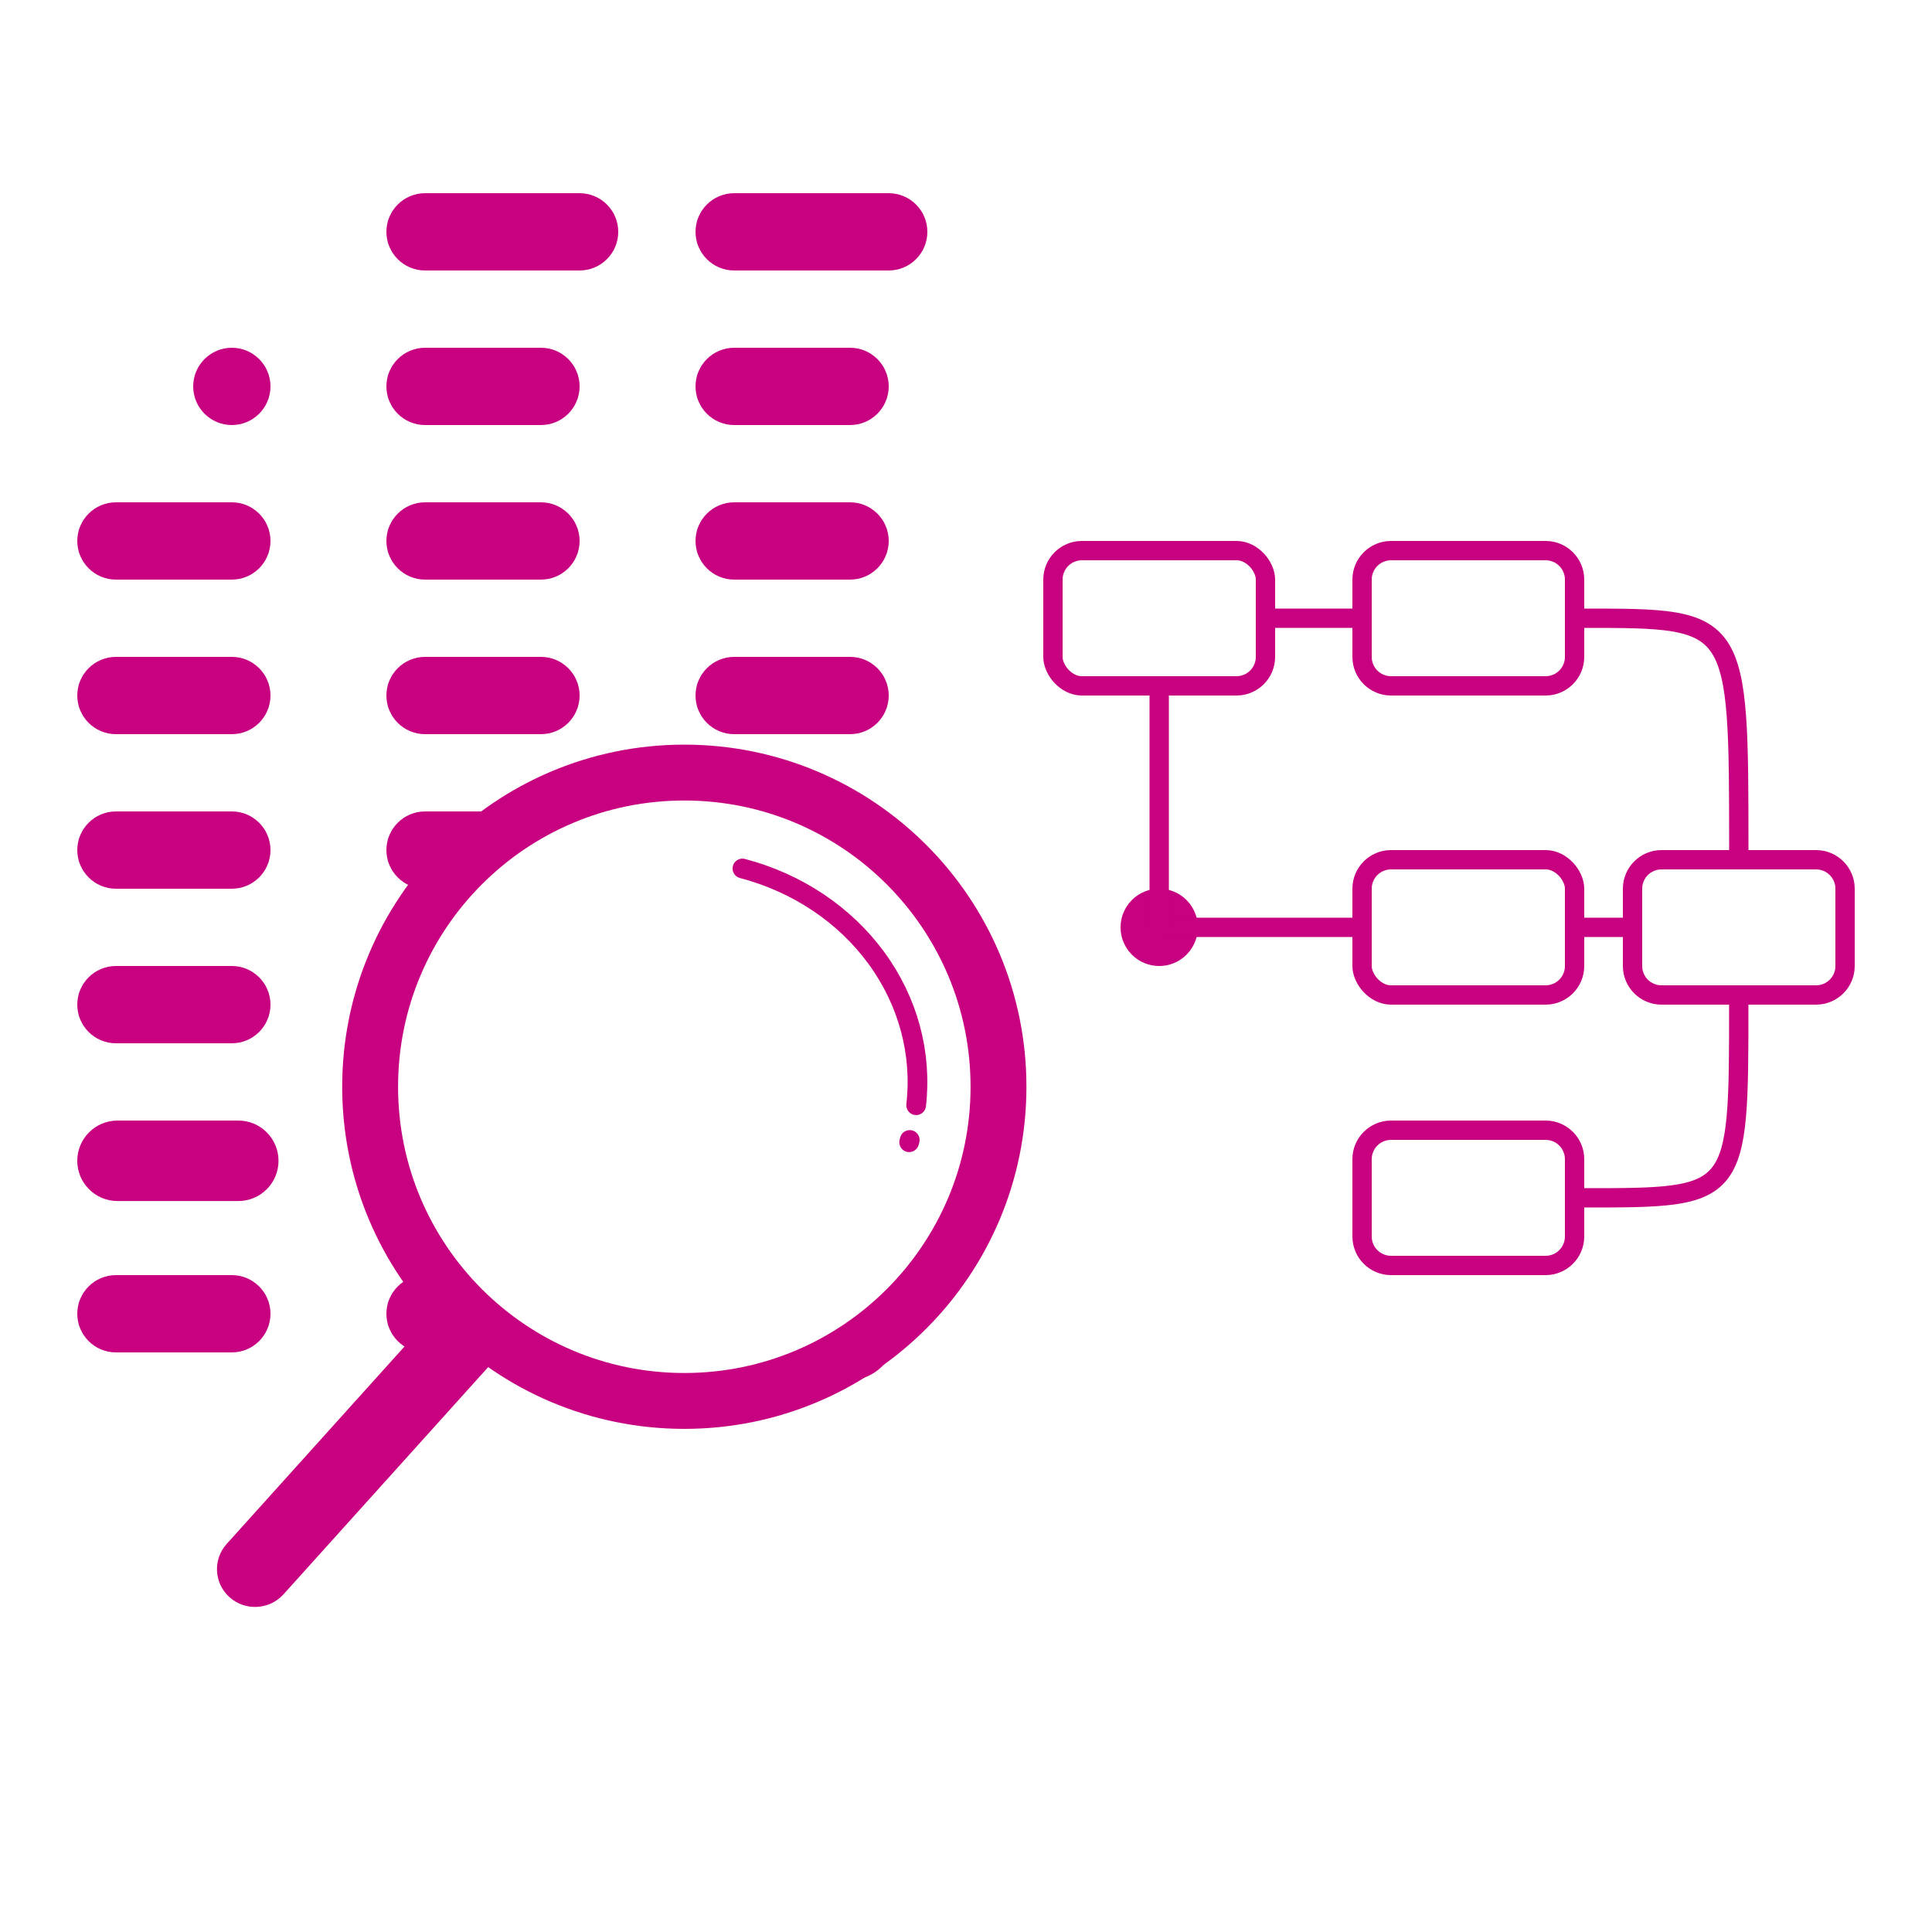 <svg width="50" height="50" viewBox="0 0 50 50" fill="none" xmlns="http://www.w3.org/2000/svg">
<path fill-rule="evenodd" clip-rule="evenodd" d="M10 6C10 5.448 10.448 5 11 5H15C15.552 5 16 5.448 16 6C16 6.552 15.552 7 15 7H11C10.448 7 10 6.552 10 6ZM6 9C5.448 9 5 9.448 5 10C5 10.552 5.448 11 6 11C6.552 11 7 10.552 7 10C7 9.448 6.552 9 6 9ZM3 17C2.448 17 2 17.448 2 18C2 18.552 2.448 19 3 19H6C6.552 19 7 18.552 7 18C7 17.448 6.552 17 6 17H3ZM2 22C2 21.448 2.448 21 3 21H6C6.552 21 7 21.448 7 22C7 22.552 6.552 23 6 23H3C2.448 23 2 22.552 2 22ZM3 25C2.448 25 2 25.448 2 26C2 26.552 2.448 27 3 27H6C6.552 27 7 26.552 7 26C7 25.448 6.552 25 6 25H3ZM2 30.042C2 29.466 2.466 29 3.042 29H6.167C6.742 29 7.208 29.466 7.208 30.042C7.208 30.617 6.742 31.083 6.167 31.083H3.042C2.466 31.083 2 30.617 2 30.042ZM3 33C2.448 33 2 33.448 2 34C2 34.552 2.448 35 3 35H6C6.552 35 7 34.552 7 34C7 33.448 6.552 33 6 33H3ZM11 17C10.448 17 10 17.448 10 18C10 18.552 10.448 19 11 19H14C14.552 19 15 18.552 15 18C15 17.448 14.552 17 14 17H11ZM10 22C10 21.448 10.448 21 11 21H14C14.126 21 14.247 21.023 14.358 21.066C13.381 21.531 12.515 22.193 11.813 23H11C10.448 23 10 22.552 10 22ZM10.202 25.954C9.982 26.174 9.846 26.478 9.846 26.814C9.846 26.981 9.88 27.141 9.941 27.286C9.99 26.829 10.078 26.384 10.202 25.954ZM10.102 29.913C9.942 30.119 9.846 30.378 9.846 30.659C9.846 31.256 10.276 31.751 10.842 31.854C10.514 31.251 10.263 30.599 10.102 29.913ZM11.604 33H11C10.448 33 10 33.448 10 34C10 34.552 10.448 35 11 35H13.995C13.069 34.499 12.257 33.816 11.604 33ZM19.552 35.719H21.968C22.639 35.719 23.182 35.175 23.182 34.505C23.182 34.272 23.117 34.055 23.003 33.87C22.044 34.755 20.862 35.402 19.552 35.719ZM23.056 22.429C22.905 22.123 22.628 21.89 22.293 21.798C22.561 21.992 22.816 22.203 23.056 22.429ZM18 6C18 5.448 18.448 5 19 5H23C23.552 5 24 5.448 24 6C24 6.552 23.552 7 23 7H19C18.448 7 18 6.552 18 6ZM19 17C18.448 17 18 17.448 18 18C18 18.552 18.448 19 19 19H22C22.552 19 23 18.552 23 18C23 17.448 22.552 17 22 17H19ZM3 13C2.448 13 2 13.448 2 14C2 14.552 2.448 15 3 15H6C6.552 15 7 14.552 7 14C7 13.448 6.552 13 6 13H3ZM10 14C10 13.448 10.448 13 11 13H14C14.552 13 15 13.448 15 14C15 14.552 14.552 15 14 15H11C10.448 15 10 14.552 10 14ZM19 13C18.448 13 18 13.448 18 14C18 14.552 18.448 15 19 15H22C22.552 15 23 14.552 23 14C23 13.448 22.552 13 22 13H19ZM10 10C10 9.448 10.448 9 11 9H14C14.552 9 15 9.448 15 10C15 10.552 14.552 11 14 11H11C10.448 11 10 10.552 10 10ZM19 9C18.448 9 18 9.448 18 10C18 10.552 18.448 11 19 11H22C22.552 11 23 10.552 23 10C23 9.448 22.552 9 22 9H19Z" fill="#C7017F"/>
<path d="M25.841 28.125C25.841 32.616 22.2 36.256 17.71 36.256C13.219 36.256 9.579 32.616 9.579 28.125C9.579 23.634 13.219 19.994 17.71 19.994C22.2 19.994 25.841 23.634 25.841 28.125Z" stroke="#C7017F" stroke-width="1.446"/>
<path d="M19.214 22.476C20.634 22.849 21.86 23.671 22.681 24.793C23.501 25.914 23.864 27.263 23.71 28.603" stroke="#C7017F" stroke-width="0.51" stroke-linecap="round"/>
<path d="M23.544 29.502C23.539 29.522 23.534 29.541 23.529 29.561" stroke="#C7017F" stroke-width="0.51" stroke-linecap="round"/>
<path d="M11.209 34.025L12.68 35.33L7.338 41.26C6.974 41.664 6.35 41.699 5.944 41.339V41.339C5.538 40.978 5.503 40.359 5.867 39.956L11.209 34.025Z" fill="#C7017F"/>
<rect x="27.25" y="14.25" width="5.5" height="3.5" rx="0.75" stroke="#C7017F" stroke-width="0.5" stroke-linecap="round" stroke-linejoin="round"/>
<path d="M36 14.25H40C40.414 14.25 40.75 14.586 40.75 15V17C40.75 17.415 40.414 17.75 40 17.75H36C35.586 17.75 35.25 17.415 35.25 17V15C35.25 14.586 35.586 14.25 36 14.25Z" stroke="#C7017F" stroke-width="0.5" stroke-linecap="round" stroke-linejoin="round"/>
<rect x="35.25" y="22.25" width="5.5" height="3.5" rx="0.75" stroke="#C7017F" stroke-width="0.5" stroke-linecap="round" stroke-linejoin="round"/>
<path d="M43 22.25H47C47.414 22.25 47.75 22.586 47.75 23V25C47.75 25.415 47.414 25.75 47 25.75H43C42.586 25.75 42.25 25.415 42.25 25V23C42.25 22.586 42.586 22.25 43 22.25Z" stroke="#C7017F" stroke-width="0.5" stroke-linecap="round" stroke-linejoin="round"/>
<path d="M36 29.25H40C40.414 29.25 40.75 29.586 40.75 30V32C40.75 32.414 40.414 32.75 40 32.75H36C35.586 32.75 35.25 32.414 35.25 32V30C35.25 29.586 35.586 29.25 36 29.25Z" stroke="#C7017F" stroke-width="0.5" stroke-linecap="round" stroke-linejoin="round"/>
<ellipse cx="30" cy="24" rx="1" ry="1" fill="#C7017F"/>
<path d="M35 16H33" stroke="#C7017F" stroke-width="0.5"/>
<path d="M41 24L42 24" stroke="#C7017F" stroke-width="0.5"/>
<path d="M30 24L35 24" stroke="#C7017F" stroke-width="0.5"/>
<path d="M40.998 31C44.999 31 44.999 31 44.999 26" stroke="#C7017F" stroke-width="0.5"/>
<path d="M41 16C45 16 45 16 45 22" stroke="#C7017F" stroke-width="0.5"/>
<path d="M30 24L30 18" stroke="#C7017F" stroke-width="0.5"/>
</svg>
